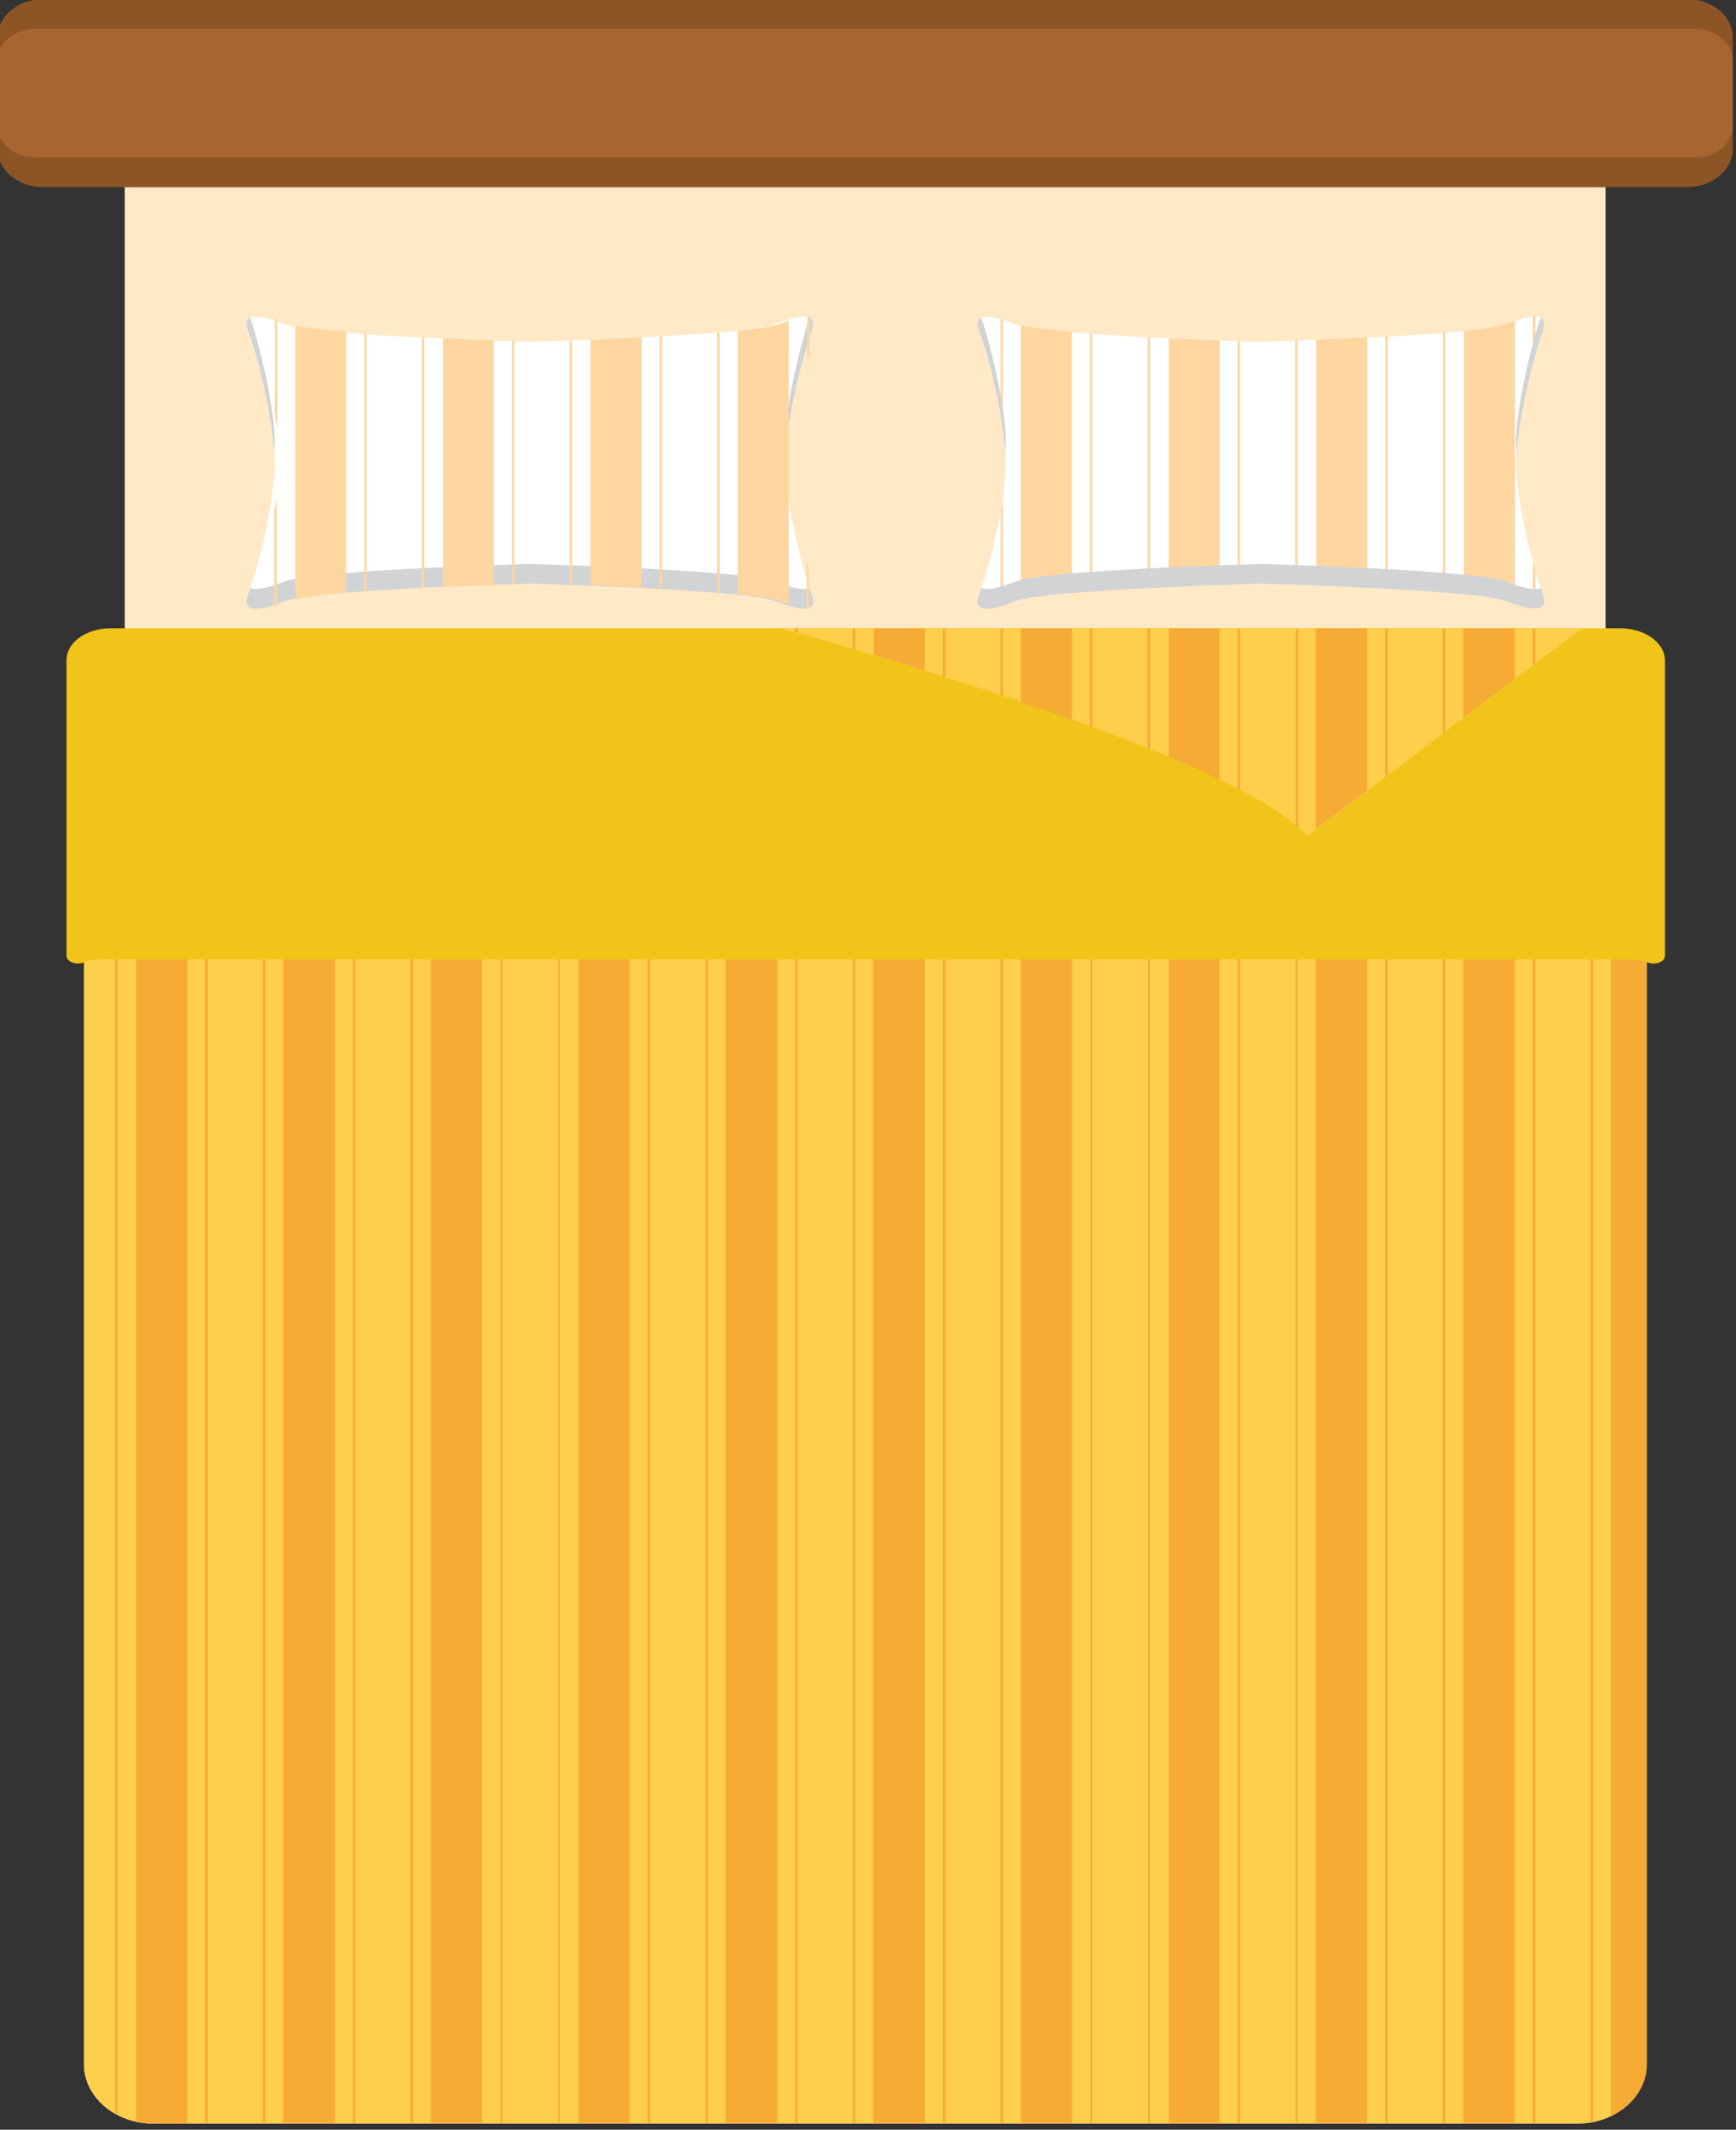 <?xml version="1.0" encoding="UTF-8" standalone="no"?>
<!-- Created with Inkscape (http://www.inkscape.org/) -->

<svg
   xmlns:dc="http://purl.org/dc/elements/1.1/"
   xmlns:cc="http://creativecommons.org/ns#"
   xmlns:rdf="http://www.w3.org/1999/02/22-rdf-syntax-ns#"
   xmlns:svg="http://www.w3.org/2000/svg"
   xmlns="http://www.w3.org/2000/svg"
   xmlns:sodipodi="http://sodipodi.sourceforge.net/DTD/sodipodi-0.dtd"
   xmlns:inkscape="http://www.inkscape.org/namespaces/inkscape"
   width="200.861"
   height="246.305"
   viewBox="0 0 56.688 69.513"
   version="1.1"
   id="svg7742"
   inkscape:version="0.91 r13725"
   sodipodi:docname="litj.svg">
  <rect x="0" y="0" width="56.688" height="69.513" fill="#333333" stroke="none"/>
  <defs
     id="defs7736" />
  <sodipodi:namedview
     id="base"
     pagecolor="#ffffff"
     bordercolor="#666666"
     borderopacity="1.0"
     inkscape:pageopacity="0.0"
     inkscape:pageshadow="2"
     inkscape:zoom="0.60375"
     inkscape:cx="40.072447"
     inkscape:cy="-175.38908"
     inkscape:document-units="mm"
     inkscape:current-layer="litJaune"
     showgrid="false"
     fit-margin-top="0"
     fit-margin-left="0"
     fit-margin-right="0"
     fit-margin-bottom="0"
     inkscape:window-width="1920"
     inkscape:window-height="1054"
     inkscape:window-x="1920"
     inkscape:window-y="0"
     inkscape:window-maximized="1"
     units="px" />
  <g
     inkscape:label="Layer 1"
     inkscape:groupmode="layer"
     id="layer1"
     transform="translate(261.251,50.731)">
    <g
       id="litJaune"
       transform="matrix(0.196,0,0,0.164,-452.177,-61.582)"
       inkscape:label="#g4701">
      <g
         id="g4155">
        <path
           style="fill:#ffe9c7"
           inkscape:connector-curvature="0"
           id="path4659"
           d="m 994.9,103.4 246.7,0 0,377.6 -246.7,0 z" />
        <path
           style="fill:#ffffff"
           inkscape:connector-curvature="0"
           id="path4661"
           d="m 1104.9,158.2 c 0,-8 3.1,-22.3 4.4,-25.9 1.2,-3.7 -1.1,-4 -6,-1.6 -4.9,2.3 -40.9,3.5 -40.9,3.5 0,0 -36,-1.2 -40.9,-3.5 -4.9,-2.3 -7.2,-2 -6,1.6 1.2,3.7 4.4,18 4.4,25.9 0,8 -3.1,22.3 -4.4,25.9 -1.2,3.7 1.1,4 6,1.6 4.9,-2.3 40.9,-3.5 40.9,-3.5 0,0 36,1.2 40.9,3.5 4.9,2.3 7.2,2 6,-1.6 -1.3,-3.6 -4.4,-17.9 -4.4,-25.9 z" />
        <g
           style="fill:#d1d3d4"
           id="g4665">
          <path
             inkscape:connector-curvature="0"
             id="path4663"
             d="m 1019.8,156.3 c 0,-0.7 0.1,-1.3 0.1,-1.9 0,-7.4 -2.7,-20.2 -4.1,-25 -0.7,0.4 -0.8,1.3 -0.3,2.9 1.2,3.4 3.9,15.8 4.3,24 z m 89.2,-26.9 c -1.4,4.7 -4.1,17.6 -4.1,25 0,0.6 0,1.3 0.1,1.9 0.4,-8.2 3.2,-20.6 4.3,-24 0.5,-1.6 0.3,-2.6 -0.3,-2.9 z m 0,53.8 c -0.9,0.5 -2.9,0.1 -5.7,-1.3 -4.9,-2.3 -40.9,-3.5 -40.9,-3.5 0,0 -36,1.2 -40.9,3.5 -2.8,1.3 -4.8,1.8 -5.7,1.3 -0.1,0.4 -0.2,0.7 -0.3,1 -1.2,3.7 1.1,4 6,1.6 4.9,-2.3 40.9,-3.5 40.9,-3.5 0,0 36,1.2 40.9,3.5 4.9,2.3 7.2,2 6,-1.6 -0.1,-0.3 -0.2,-0.6 -0.3,-1 z" />
        </g>
        <path
           style="fill:#ffffff"
           inkscape:connector-curvature="0"
           id="path4667"
           d="m 1226.7,158.2 c 0,-8 3.1,-22.3 4.4,-25.9 1.2,-3.7 -1.1,-4 -6,-1.6 -4.9,2.3 -40.9,3.5 -40.9,3.5 0,0 -36,-1.2 -40.9,-3.5 -4.9,-2.3 -7.2,-2 -6,1.6 1.2,3.7 4.4,18 4.4,25.9 0,8 -3.1,22.3 -4.4,25.9 -1.2,3.7 1.1,4 6,1.6 4.9,-2.3 40.9,-3.5 40.9,-3.5 0,0 36,1.2 40.9,3.5 4.9,2.3 7.2,2 6,-1.6 -1.3,-3.6 -4.4,-17.9 -4.4,-25.9 z" />
        <g
           style="fill:#ffd6a0"
           id="g4671">
          <path
             inkscape:connector-curvature="0"
             id="path4669"
             d="m 1229.5,129.1 0,9.1 c 0.1,-0.5 0.2,-1.1 0.4,-1.6 l 0,-7.6 c -0.2,0.1 -0.3,0.1 -0.4,0.1 z m -3,57.3 0,-56.4 c -0.4,0.2 -0.9,0.4 -1.4,0.6 -1.1,0.5 -3.7,1 -7.1,1.4 l 0,52.4 c 3.4,0.4 6,0.9 7.1,1.4 0.5,0.2 0.9,0.4 1.4,0.6 z m 3.4,-6.7 c -0.1,-0.5 -0.2,-1 -0.4,-1.6 l 0,9.1 0.4,0 z m -15,-26.4 0,-21 -0.4,0 0,51.7 0.4,0 z m -34.6,-19.3 0,48.4 0.4,0 0,-48.4 z m -39.5,14.6 c 0.1,0.9 0.2,1.7 0.4,2.6 l 0,-21.5 c -0.1,0 -0.2,-0.1 -0.4,-0.1 z m 36.5,4.7 0,-19.4 c -2.5,-0.1 -5.4,-0.3 -8.5,-0.4 l 0,49.5 c 3.1,-0.2 6.1,-0.3 8.5,-0.4 z m -24.6,30.8 0,-51.9 c -3.7,-0.4 -6.8,-0.8 -8.5,-1.3 l 0,54.5 c 1.7,-0.4 4.8,-0.9 8.5,-1.3 z m 49.2,-30.8 0,-20 c -3,0.2 -6,0.3 -8.5,0.5 l 0,48.8 c 2.6,0.1 5.5,0.3 8.5,0.5 z m -45.8,0 0,-20.7 -0.4,0 0,51.3 0.4,0 z m 49.2,0 0,-20.2 -0.4,0 0,50.2 0.4,0 z m -64.1,33.4 0,-21.5 c -0.1,0.9 -0.2,1.7 -0.4,2.6 l 0,19 c 0.1,0 0.2,-0.1 0.4,-0.1 z m 24.5,-33.4 0,-20 -0.4,0 0,49.9 0.4,0 z m 24.6,29.2 0,-48.6 -0.4,0 0,48.5 c 0.2,0.1 0.3,0.1 0.4,0.1 z" />
        </g>
        <g
           style="fill:#ffd6a0"
           id="g4675">
          <path
             inkscape:connector-curvature="0"
             id="path4673"
             d="m 1108.6,129.1 0,9.1 c 0.1,-0.5 0.2,-1.1 0.4,-1.6 l 0,-7.6 c -0.2,0.1 -0.3,0.1 -0.4,0.1 z m -3.1,57.3 0,-56.4 c -0.4,0.2 -0.9,0.4 -1.4,0.6 -1.1,0.5 -3.7,1 -7.1,1.4 l 0,52.4 c 3.4,0.4 6,0.9 7.1,1.4 0.5,0.2 1,0.4 1.4,0.6 z m 3.4,-6.7 c -0.1,-0.5 -0.2,-1 -0.4,-1.6 l 0,9.1 0.4,0 z m -14.9,-26.4 0,-21 -0.4,0 0,51.7 0.4,0 z m -34.6,-19.3 0,48.4 0.4,0 0,-48.4 z m -39.5,14.6 c 0.1,0.9 0.2,1.7 0.4,2.6 l 0,-21.5 c -0.1,0 -0.2,-0.1 -0.4,-0.1 z m 36.5,4.7 0,-19.4 c -2.5,-0.1 -5.4,-0.3 -8.5,-0.4 l 0,49.5 c 3.1,-0.2 6.1,-0.3 8.5,-0.4 z m -24.6,30.8 0,-51.9 c -3.7,-0.4 -6.8,-0.8 -8.5,-1.3 l 0,54.5 c 1.7,-0.4 4.8,-0.9 8.5,-1.3 z m 49.2,-30.8 0,-20 c -3,0.2 -6,0.3 -8.5,0.5 l 0,48.8 c 2.6,0.1 5.5,0.3 8.5,0.5 z m -45.8,0 0,-20.7 -0.4,0 0,51.3 0.4,0 z m 49.2,0 0,-20.2 -0.4,0 0,50.2 0.4,0 z m -64.2,33.4 0,-21.5 c -0.1,0.9 -0.2,1.7 -0.4,2.6 l 0,19 c 0.2,0 0.3,-0.1 0.4,-0.1 z m 24.6,-33.4 0,-20 -0.4,0 0,49.9 0.4,0 z m 24.6,29.2 0,-48.6 -0.4,0 0,48.5 c 0.2,0.1 0.3,0.1 0.4,0.1 z" />
        </g>
        <g
           style="fill:#d1d3d4"
           id="g4679">
          <path
             inkscape:connector-curvature="0"
             id="path4677"
             d="m 1141.6,156.3 c 0,-0.7 0.1,-1.3 0.1,-1.9 0,-7.4 -2.7,-20.2 -4.1,-25 -0.7,0.4 -0.8,1.3 -0.3,2.9 1.2,3.4 3.9,15.8 4.3,24 z m 89.2,-26.9 c -1.4,4.7 -4.1,17.6 -4.1,25 0,0.6 0,1.3 0.1,1.9 0.4,-8.2 3.2,-20.6 4.3,-24 0.5,-1.6 0.3,-2.6 -0.3,-2.9 z m 0,53.8 c -0.9,0.5 -2.9,0.1 -5.7,-1.3 -4.9,-2.3 -40.9,-3.5 -40.9,-3.5 0,0 -36,1.2 -40.9,3.5 -2.8,1.3 -4.8,1.8 -5.7,1.3 -0.1,0.4 -0.2,0.7 -0.3,1 -1.2,3.7 1.1,4 6,1.6 4.9,-2.3 40.9,-3.5 40.9,-3.5 0,0 36,1.2 40.9,3.5 4.9,2.3 7.2,2 6,-1.6 -0.1,-0.3 -0.2,-0.6 -0.3,-1 z" />
        </g>
        <path
           style="fill:#f8bbd6"
           inkscape:connector-curvature="0"
           id="path4681"
           d="m 988.1,237.5 0,239.5 c 0,6.5 5.2,11.8 11.5,11.8 l 237.3,0 c 6.4,0 11.5,-5.3 11.5,-11.8 l 0,-239.5 z" />
        <path
           style="fill:#ffce4b"
           inkscape:connector-curvature="0"
           id="path4683"
           d="m 988.1,237.5 0,239.5 c 0,6.5 5.2,11.8 11.5,11.8 l 237.3,0 c 6.4,0 11.5,-5.3 11.5,-11.8 l 0,-239.5 z" />
        <g
           style="fill:#f6ab35"
           id="g4687">
          <path
             inkscape:connector-curvature="0"
             id="path4685"
             d="m 1242.5,281.5 0,205.8 c 3.6,-2 6,-5.9 6,-10.3 l 0,-239.5 -6,0 z m -13,-44 0,251.2 0.4,0 0,-251.2 z m -3,236.3 0,-236.3 -8.6,0 0,251.2 8.6,0 z m -11.6,0 0,-236.3 -0.4,0 0,251.2 0.4,0 z m 24.6,14.7 0,-250.9 -0.4,0 0,251 c 0.1,-0.1 0.2,-0.1 0.4,-0.1 z m -62.2,-14.7 0,-236.3 -8.5,0 0,251.2 8.5,0 z m -24.6,0 0,-236.3 -8.5,0 0,251.2 8.5,0 z m 49.2,0 0,-236.3 -8.6,0 0,251.2 8.6,0 z m -21.2,0 0,-236.3 -0.4,0 0,251.2 0.4,0 z m -24.6,0 0,-236.3 -0.3,0 0,251.2 0.3,0 z m 49.2,0 0,-236.3 -0.4,0 0,251.2 0.4,0 z m -64.1,0 0,-236.3 -0.4,0 0,251.2 0.4,0 z m 24.5,0 0,-236.3 -0.3,0 0,251.2 0.3,0 z m 24.6,0 0,-236.3 -0.3,0 0,251.2 0.3,0 z m -86.7,0 0,-236.3 -8.6,0 0,251.2 8.6,0 z m -24.6,0 0,-236.3 -8.5,0 0,251.2 8.5,0 z m 49.2,0 0,-236.3 -8.6,0 0,251.2 8.6,0 z m -21.2,0 0,-236.3 -0.4,0 0,251.2 0.4,0 z m -24.6,0 0,-236.3 -0.4,0 0,251.2 0.4,0 z m 49.2,0 0,-236.3 -0.4,0 0,251.2 0.4,0 z m -64.2,0 0,-236.3 -0.3,0 0,251.2 0.3,0 z m 24.6,0 0,-236.3 -0.3,0 0,251.2 0.3,0 z m 24.6,0 0,-236.3 -0.4,0 0,251.2 0.4,0 z m -86.7,0 0,-236.3 -8.6,0 0,251.2 8.6,0 z m -24.6,14.9 0,-251.2 -8.5,0 0,250.9 c 0.9,0.2 1.9,0.4 2.9,0.4 l 5.6,0 z m 49.1,-14.9 0,-236.3 -8.5,0 0,251.2 8.5,0 z m -21.1,0 0,-236.3 -0.4,0 0,251.2 0.4,0 z m -24.6,0 0,-236.3 -0.4,0 0,251.2 0.4,0 z m 49.1,0 0,-236.3 -0.3,0 0,251.2 0.3,0 z m -64.1,13.3 0,-249.6 -0.4,0 0,249.3 c 0.2,0.1 0.3,0.2 0.4,0.3 z m 24.6,-13.3 0,-236.3 -0.4,0 0,251.2 0.4,0 z m 24.6,0 0,-236.3 -0.4,0 0,251.2 0.4,0 z" />
        </g>
        <path
           style="fill:#f0c419"
           inkscape:connector-curvature="0"
           id="path4689"
           d="m 1244,191.2 -251.4,0 c -4.1,0 -7.4,2.8 -7.4,6.3 l 0,58.9 c 0,1.2 1.6,1.9 2.9,1.3 0.8,-0.4 1.7,-0.6 2.7,-0.6 l 255.1,0 c 1,0 1.9,0.2 2.7,0.6 1.3,0.6 2.9,-0.1 2.9,-1.3 l 0,-58.9 c -0.1,-3.5 -3.4,-6.3 -7.5,-6.3 z" />
        <path
           style="fill:#ffce4b"
           inkscape:connector-curvature="0"
           id="path4691"
           d="m 1104.1,191.2 c 0,0 75.6,24.4 87.8,41.4 l 45.8,-41.4 z" />
        <g
           style="fill:#f6ab35"
           id="g4695">
          <path
             inkscape:connector-curvature="0"
             id="path4693"
             d="m 1226.5,191.2 -8.6,0 0,17.8 8.6,-7.7 z m 3.4,0 -0.4,0 0,7.3 0.4,-0.3 z m -15,0 -0.4,0 0,20.9 0.4,-0.4 z m -62.2,0 -8.5,0 0,14.7 c 2.8,1.2 5.7,2.3 8.5,3.6 z m 27.6,0 0,32 c 0.1,0.1 0.2,0.1 0.4,0.2 l 0,-32.2 z m -24.2,0 -0.4,0 0,19.5 c 0.1,0.1 0.2,0.1 0.4,0.2 z m -14.9,0 -0.4,0 0,13.3 c 0.1,0 0.2,0.1 0.4,0.1 z m 24.5,0 -0.4,0 0,23.9 c 0.1,0.1 0.2,0.1 0.4,0.2 z m 24.3,0 0,39.3 0.4,0.4 0,-39.6 -0.4,0 z m -12.7,26.2 0,-26.2 -8.5,0 0,25.6 c 3,1.5 5.9,3 8.5,4.6 z m 24.6,6.1 0,-32.3 -8.6,0 0,40 z m 3.4,-6.1 0,-26.2 -0.4,0 0,29.6 0.4,-0.4 z m -77.1,-26.2 -8.5,0 0,5.3 c 2.6,0.9 5.5,2 8.5,3.1 z m -21.6,0.8 c 0.1,0 0.2,0.1 0.4,0.1 l 0,-1 -0.4,0 z m 25,-0.8 -0.4,0 0,9.6 c 0.1,0 0.2,0.1 0.4,0.1 z m -15,0 -0.4,0 0,4.1 c 0.1,0 0.2,0.1 0.4,0.1 z" />
        </g>
        <path
           style="fill:#8d5526"
           inkscape:connector-curvature="0"
           id="path4697"
           d="m 1255.2,103.4 -273.9,0 c -4.2,0 -7.6,-3.4 -7.6,-7.6 l 0,-22.2 c 0,-4.2 3.4,-7.6 7.6,-7.6 l 273.9,0 c 4.2,0 7.6,3.4 7.6,7.6 l 0,22.2 c 0,4.2 -3.4,7.6 -7.6,7.6 z" />
        <path
           style="fill:#a76531"
           inkscape:connector-curvature="0"
           id="path4699"
           d="m 1256.6,97.5 -276.6,0 c -3.5,0 -6.3,-2.8 -6.3,-6.3 l 0,-13 c 0,-3.5 2.8,-6.3 6.3,-6.3 l 276.5,0 c 3.5,0 6.3,2.8 6.3,6.3 l 0,13 c 0,3.5 -2.8,6.3 -6.2,6.3 z" />
      </g>
    </g>
  </g>
</svg>
